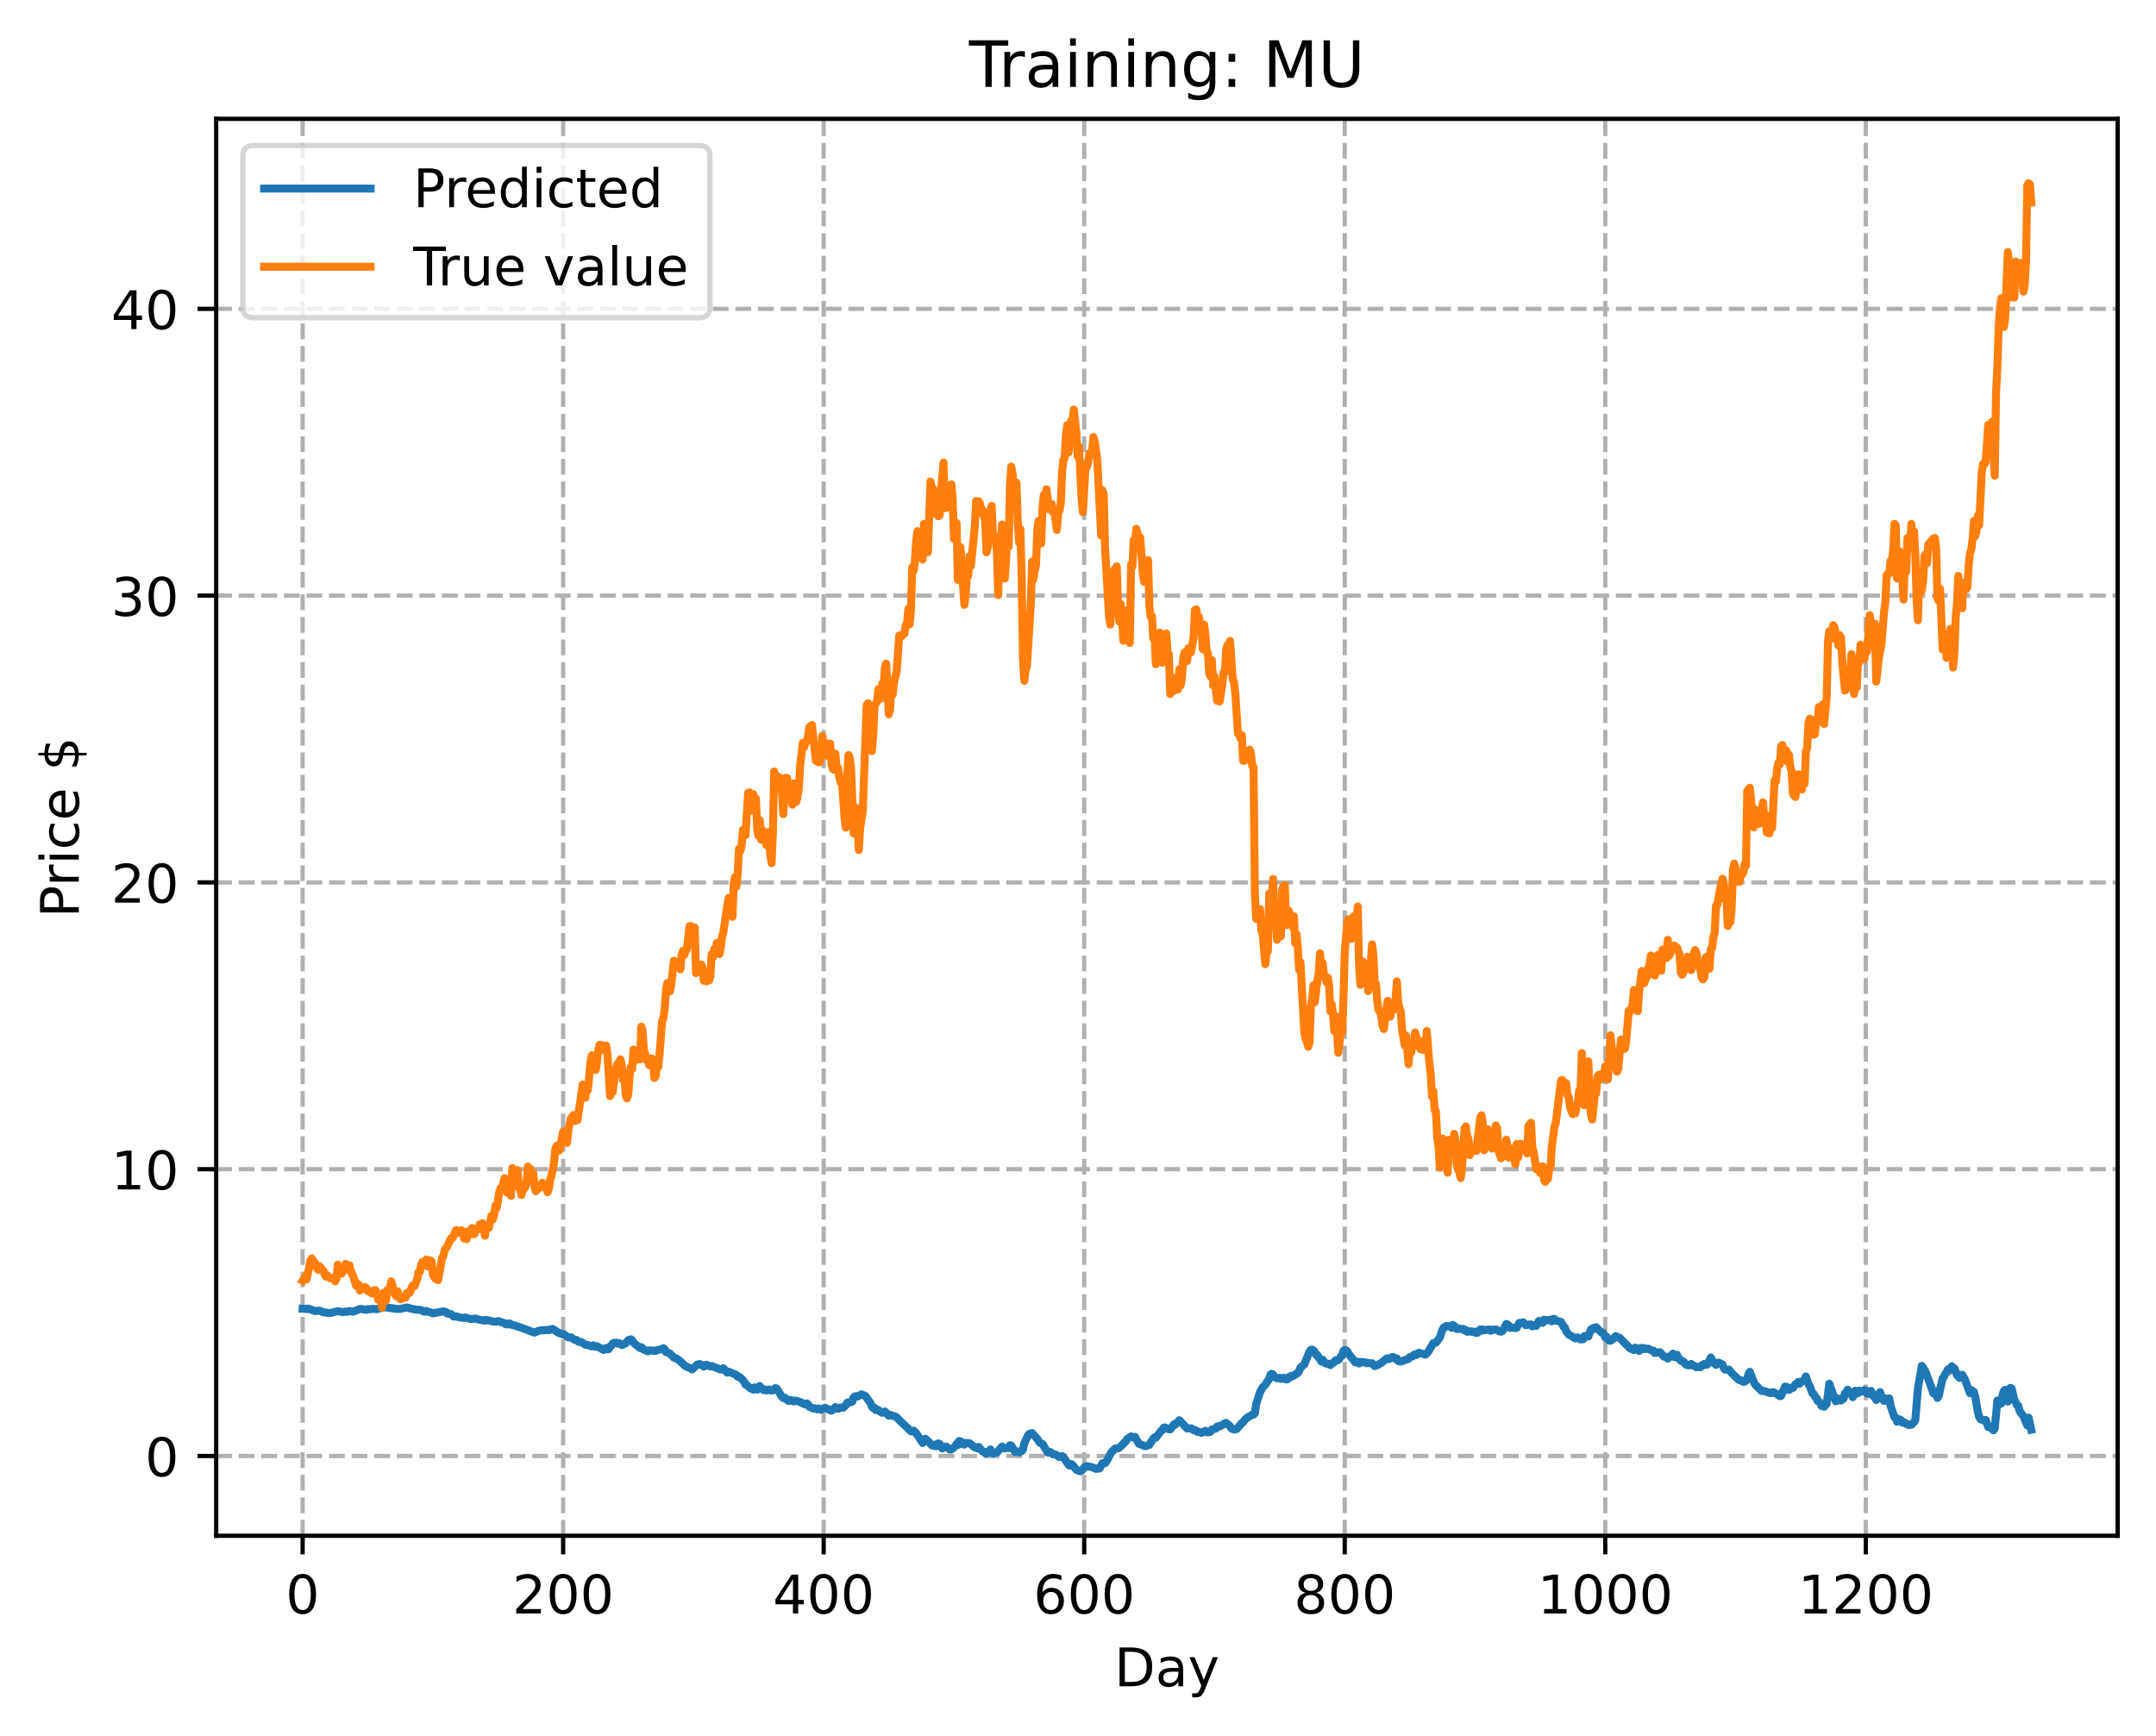 <?xml version="1.0" encoding="utf-8" standalone="no"?>
<!DOCTYPE svg PUBLIC "-//W3C//DTD SVG 1.1//EN"
  "http://www.w3.org/Graphics/SVG/1.1/DTD/svg11.dtd">
<!-- Created with matplotlib (https://matplotlib.org/) -->
<svg height="325.986pt" version="1.1" viewBox="0 0 404.923 325.986" width="404.923pt" xmlns="http://www.w3.org/2000/svg" xmlns:xlink="http://www.w3.org/1999/xlink">
 <defs>
  <style type="text/css">
*{stroke-linecap:butt;stroke-linejoin:round;}
  </style>
 </defs>
 <g id="figure_1">
  <g id="patch_1">
   <path d="M 0 325.986 
L 404.923 325.986 
L 404.923 0 
L 0 0 
z
" style="fill:#ffffff;"/>
  </g>
  <g id="axes_1">
   <g id="patch_2">
    <path d="M 40.603 288.43 
L 397.723 288.43 
L 397.723 22.318 
L 40.603 22.318 
z
" style="fill:#ffffff;"/>
   </g>
   <g id="matplotlib.axis_1">
    <g id="xtick_1">
     <g id="line2d_1">
      <path clip-path="url(#pdc318c93d1)" d="M 56.836 288.43 
L 56.836 22.318 
" style="fill:none;stroke:#b0b0b0;stroke-dasharray:2.96,1.28;stroke-dashoffset:0;stroke-width:0.8;"/>
     </g>
     <g id="line2d_2">
      <defs>
       <path d="M 0 0 
L 0 3.5 
" id="m73b30dbe14" style="stroke:#000000;stroke-width:0.8;"/>
      </defs>
      <g>
       <use style="stroke:#000000;stroke-width:0.8;" x="56.836" xlink:href="#m73b30dbe14" y="288.43"/>
      </g>
     </g>
     <g id="text_1">
      <!-- 0 -->
      <defs>
       <path d="M 31.781 66.406 
Q 24.172 66.406 20.328 58.906 
Q 16.5 51.422 16.5 36.375 
Q 16.5 21.391 20.328 13.891 
Q 24.172 6.391 31.781 6.391 
Q 39.453 6.391 43.281 13.891 
Q 47.125 21.391 47.125 36.375 
Q 47.125 51.422 43.281 58.906 
Q 39.453 66.406 31.781 66.406 
z
M 31.781 74.219 
Q 44.047 74.219 50.516 64.516 
Q 56.984 54.828 56.984 36.375 
Q 56.984 17.969 50.516 8.266 
Q 44.047 -1.422 31.781 -1.422 
Q 19.531 -1.422 13.062 8.266 
Q 6.594 17.969 6.594 36.375 
Q 6.594 54.828 13.062 64.516 
Q 19.531 74.219 31.781 74.219 
z
" id="DejaVuSans-48"/>
      </defs>
      <g transform="translate(53.655 303.029)scale(0.1 -0.1)">
       <use xlink:href="#DejaVuSans-48"/>
      </g>
     </g>
    </g>
    <g id="xtick_2">
     <g id="line2d_3">
      <path clip-path="url(#pdc318c93d1)" d="M 105.766 288.43 
L 105.766 22.318 
" style="fill:none;stroke:#b0b0b0;stroke-dasharray:2.96,1.28;stroke-dashoffset:0;stroke-width:0.8;"/>
     </g>
     <g id="line2d_4">
      <g>
       <use style="stroke:#000000;stroke-width:0.8;" x="105.766" xlink:href="#m73b30dbe14" y="288.43"/>
      </g>
     </g>
     <g id="text_2">
      <!-- 200 -->
      <defs>
       <path d="M 19.188 8.297 
L 53.609 8.297 
L 53.609 0 
L 7.328 0 
L 7.328 8.297 
Q 12.938 14.109 22.625 23.891 
Q 32.328 33.688 34.812 36.531 
Q 39.547 41.844 41.422 45.531 
Q 43.312 49.219 43.312 52.781 
Q 43.312 58.594 39.234 62.25 
Q 35.156 65.922 28.609 65.922 
Q 23.969 65.922 18.812 64.312 
Q 13.672 62.703 7.812 59.422 
L 7.812 69.391 
Q 13.766 71.781 18.938 73 
Q 24.125 74.219 28.422 74.219 
Q 39.75 74.219 46.484 68.547 
Q 53.219 62.891 53.219 53.422 
Q 53.219 48.922 51.531 44.891 
Q 49.859 40.875 45.406 35.406 
Q 44.188 33.984 37.641 27.219 
Q 31.109 20.453 19.188 8.297 
z
" id="DejaVuSans-50"/>
      </defs>
      <g transform="translate(96.223 303.029)scale(0.1 -0.1)">
       <use xlink:href="#DejaVuSans-50"/>
       <use x="63.623" xlink:href="#DejaVuSans-48"/>
       <use x="127.246" xlink:href="#DejaVuSans-48"/>
      </g>
     </g>
    </g>
    <g id="xtick_3">
     <g id="line2d_5">
      <path clip-path="url(#pdc318c93d1)" d="M 154.697 288.43 
L 154.697 22.318 
" style="fill:none;stroke:#b0b0b0;stroke-dasharray:2.96,1.28;stroke-dashoffset:0;stroke-width:0.8;"/>
     </g>
     <g id="line2d_6">
      <g>
       <use style="stroke:#000000;stroke-width:0.8;" x="154.697" xlink:href="#m73b30dbe14" y="288.43"/>
      </g>
     </g>
     <g id="text_3">
      <!-- 400 -->
      <defs>
       <path d="M 37.797 64.312 
L 12.891 25.391 
L 37.797 25.391 
z
M 35.203 72.906 
L 47.609 72.906 
L 47.609 25.391 
L 58.016 25.391 
L 58.016 17.188 
L 47.609 17.188 
L 47.609 0 
L 37.797 0 
L 37.797 17.188 
L 4.891 17.188 
L 4.891 26.703 
z
" id="DejaVuSans-52"/>
      </defs>
      <g transform="translate(145.153 303.029)scale(0.1 -0.1)">
       <use xlink:href="#DejaVuSans-52"/>
       <use x="63.623" xlink:href="#DejaVuSans-48"/>
       <use x="127.246" xlink:href="#DejaVuSans-48"/>
      </g>
     </g>
    </g>
    <g id="xtick_4">
     <g id="line2d_7">
      <path clip-path="url(#pdc318c93d1)" d="M 203.628 288.43 
L 203.628 22.318 
" style="fill:none;stroke:#b0b0b0;stroke-dasharray:2.96,1.28;stroke-dashoffset:0;stroke-width:0.8;"/>
     </g>
     <g id="line2d_8">
      <g>
       <use style="stroke:#000000;stroke-width:0.8;" x="203.628" xlink:href="#m73b30dbe14" y="288.43"/>
      </g>
     </g>
     <g id="text_4">
      <!-- 600 -->
      <defs>
       <path d="M 33.016 40.375 
Q 26.375 40.375 22.484 35.828 
Q 18.609 31.297 18.609 23.391 
Q 18.609 15.531 22.484 10.953 
Q 26.375 6.391 33.016 6.391 
Q 39.656 6.391 43.531 10.953 
Q 47.406 15.531 47.406 23.391 
Q 47.406 31.297 43.531 35.828 
Q 39.656 40.375 33.016 40.375 
z
M 52.594 71.297 
L 52.594 62.312 
Q 48.875 64.062 45.094 64.984 
Q 41.312 65.922 37.594 65.922 
Q 27.828 65.922 22.672 59.328 
Q 17.531 52.734 16.797 39.406 
Q 19.672 43.656 24.016 45.922 
Q 28.375 48.188 33.594 48.188 
Q 44.578 48.188 50.953 41.516 
Q 57.328 34.859 57.328 23.391 
Q 57.328 12.156 50.688 5.359 
Q 44.047 -1.422 33.016 -1.422 
Q 20.359 -1.422 13.672 8.266 
Q 6.984 17.969 6.984 36.375 
Q 6.984 53.656 15.188 63.938 
Q 23.391 74.219 37.203 74.219 
Q 40.922 74.219 44.703 73.484 
Q 48.484 72.75 52.594 71.297 
z
" id="DejaVuSans-54"/>
      </defs>
      <g transform="translate(194.084 303.029)scale(0.1 -0.1)">
       <use xlink:href="#DejaVuSans-54"/>
       <use x="63.623" xlink:href="#DejaVuSans-48"/>
       <use x="127.246" xlink:href="#DejaVuSans-48"/>
      </g>
     </g>
    </g>
    <g id="xtick_5">
     <g id="line2d_9">
      <path clip-path="url(#pdc318c93d1)" d="M 252.558 288.43 
L 252.558 22.318 
" style="fill:none;stroke:#b0b0b0;stroke-dasharray:2.96,1.28;stroke-dashoffset:0;stroke-width:0.8;"/>
     </g>
     <g id="line2d_10">
      <g>
       <use style="stroke:#000000;stroke-width:0.8;" x="252.558" xlink:href="#m73b30dbe14" y="288.43"/>
      </g>
     </g>
     <g id="text_5">
      <!-- 800 -->
      <defs>
       <path d="M 31.781 34.625 
Q 24.75 34.625 20.719 30.859 
Q 16.703 27.094 16.703 20.516 
Q 16.703 13.922 20.719 10.156 
Q 24.75 6.391 31.781 6.391 
Q 38.812 6.391 42.859 10.172 
Q 46.922 13.969 46.922 20.516 
Q 46.922 27.094 42.891 30.859 
Q 38.875 34.625 31.781 34.625 
z
M 21.922 38.812 
Q 15.578 40.375 12.031 44.719 
Q 8.5 49.078 8.5 55.328 
Q 8.5 64.062 14.719 69.141 
Q 20.953 74.219 31.781 74.219 
Q 42.672 74.219 48.875 69.141 
Q 55.078 64.062 55.078 55.328 
Q 55.078 49.078 51.531 44.719 
Q 48 40.375 41.703 38.812 
Q 48.828 37.156 52.797 32.312 
Q 56.781 27.484 56.781 20.516 
Q 56.781 9.906 50.312 4.234 
Q 43.844 -1.422 31.781 -1.422 
Q 19.734 -1.422 13.25 4.234 
Q 6.781 9.906 6.781 20.516 
Q 6.781 27.484 10.781 32.312 
Q 14.797 37.156 21.922 38.812 
z
M 18.312 54.391 
Q 18.312 48.734 21.844 45.562 
Q 25.391 42.391 31.781 42.391 
Q 38.141 42.391 41.719 45.562 
Q 45.312 48.734 45.312 54.391 
Q 45.312 60.062 41.719 63.234 
Q 38.141 66.406 31.781 66.406 
Q 25.391 66.406 21.844 63.234 
Q 18.312 60.062 18.312 54.391 
z
" id="DejaVuSans-56"/>
      </defs>
      <g transform="translate(243.015 303.029)scale(0.1 -0.1)">
       <use xlink:href="#DejaVuSans-56"/>
       <use x="63.623" xlink:href="#DejaVuSans-48"/>
       <use x="127.246" xlink:href="#DejaVuSans-48"/>
      </g>
     </g>
    </g>
    <g id="xtick_6">
     <g id="line2d_11">
      <path clip-path="url(#pdc318c93d1)" d="M 301.489 288.43 
L 301.489 22.318 
" style="fill:none;stroke:#b0b0b0;stroke-dasharray:2.96,1.28;stroke-dashoffset:0;stroke-width:0.8;"/>
     </g>
     <g id="line2d_12">
      <g>
       <use style="stroke:#000000;stroke-width:0.8;" x="301.489" xlink:href="#m73b30dbe14" y="288.43"/>
      </g>
     </g>
     <g id="text_6">
      <!-- 1000 -->
      <defs>
       <path d="M 12.406 8.297 
L 28.516 8.297 
L 28.516 63.922 
L 10.984 60.406 
L 10.984 69.391 
L 28.422 72.906 
L 38.281 72.906 
L 38.281 8.297 
L 54.391 8.297 
L 54.391 0 
L 12.406 0 
z
" id="DejaVuSans-49"/>
      </defs>
      <g transform="translate(288.764 303.029)scale(0.1 -0.1)">
       <use xlink:href="#DejaVuSans-49"/>
       <use x="63.623" xlink:href="#DejaVuSans-48"/>
       <use x="127.246" xlink:href="#DejaVuSans-48"/>
       <use x="190.869" xlink:href="#DejaVuSans-48"/>
      </g>
     </g>
    </g>
    <g id="xtick_7">
     <g id="line2d_13">
      <path clip-path="url(#pdc318c93d1)" d="M 350.419 288.43 
L 350.419 22.318 
" style="fill:none;stroke:#b0b0b0;stroke-dasharray:2.96,1.28;stroke-dashoffset:0;stroke-width:0.8;"/>
     </g>
     <g id="line2d_14">
      <g>
       <use style="stroke:#000000;stroke-width:0.8;" x="350.419" xlink:href="#m73b30dbe14" y="288.43"/>
      </g>
     </g>
     <g id="text_7">
      <!-- 1200 -->
      <g transform="translate(337.694 303.029)scale(0.1 -0.1)">
       <use xlink:href="#DejaVuSans-49"/>
       <use x="63.623" xlink:href="#DejaVuSans-50"/>
       <use x="127.246" xlink:href="#DejaVuSans-48"/>
       <use x="190.869" xlink:href="#DejaVuSans-48"/>
      </g>
     </g>
    </g>
    <g id="text_8">
     <!-- Day -->
     <defs>
      <path d="M 19.672 64.797 
L 19.672 8.109 
L 31.594 8.109 
Q 46.688 8.109 53.688 14.938 
Q 60.688 21.781 60.688 36.531 
Q 60.688 51.172 53.688 57.984 
Q 46.688 64.797 31.594 64.797 
z
M 9.812 72.906 
L 30.078 72.906 
Q 51.266 72.906 61.172 64.094 
Q 71.094 55.281 71.094 36.531 
Q 71.094 17.672 61.125 8.828 
Q 51.172 0 30.078 0 
L 9.812 0 
z
" id="DejaVuSans-68"/>
      <path d="M 34.281 27.484 
Q 23.391 27.484 19.188 25 
Q 14.984 22.516 14.984 16.5 
Q 14.984 11.719 18.141 8.906 
Q 21.297 6.109 26.703 6.109 
Q 34.188 6.109 38.703 11.406 
Q 43.219 16.703 43.219 25.484 
L 43.219 27.484 
z
M 52.203 31.203 
L 52.203 0 
L 43.219 0 
L 43.219 8.297 
Q 40.141 3.328 35.547 0.953 
Q 30.953 -1.422 24.312 -1.422 
Q 15.922 -1.422 10.953 3.297 
Q 6 8.016 6 15.922 
Q 6 25.141 12.172 29.828 
Q 18.359 34.516 30.609 34.516 
L 43.219 34.516 
L 43.219 35.406 
Q 43.219 41.609 39.141 45 
Q 35.062 48.391 27.688 48.391 
Q 23 48.391 18.547 47.266 
Q 14.109 46.141 10.016 43.891 
L 10.016 52.203 
Q 14.938 54.109 19.578 55.047 
Q 24.219 56 28.609 56 
Q 40.484 56 46.344 49.844 
Q 52.203 43.703 52.203 31.203 
z
" id="DejaVuSans-97"/>
      <path d="M 32.172 -5.078 
Q 28.375 -14.844 24.75 -17.812 
Q 21.141 -20.797 15.094 -20.797 
L 7.906 -20.797 
L 7.906 -13.281 
L 13.188 -13.281 
Q 16.891 -13.281 18.938 -11.516 
Q 21 -9.766 23.484 -3.219 
L 25.094 0.875 
L 2.984 54.688 
L 12.5 54.688 
L 29.594 11.922 
L 46.688 54.688 
L 56.203 54.688 
z
" id="DejaVuSans-121"/>
     </defs>
     <g transform="translate(209.29 316.707)scale(0.1 -0.1)">
      <use xlink:href="#DejaVuSans-68"/>
      <use x="77.002" xlink:href="#DejaVuSans-97"/>
      <use x="138.281" xlink:href="#DejaVuSans-121"/>
     </g>
    </g>
   </g>
   <g id="matplotlib.axis_2">
    <g id="ytick_1">
     <g id="line2d_15">
      <path clip-path="url(#pdc318c93d1)" d="M 40.603 273.454 
L 397.723 273.454 
" style="fill:none;stroke:#b0b0b0;stroke-dasharray:2.96,1.28;stroke-dashoffset:0;stroke-width:0.8;"/>
     </g>
     <g id="line2d_16">
      <defs>
       <path d="M 0 0 
L -3.5 0 
" id="mf476da08ab" style="stroke:#000000;stroke-width:0.8;"/>
      </defs>
      <g>
       <use style="stroke:#000000;stroke-width:0.8;" x="40.603" xlink:href="#mf476da08ab" y="273.454"/>
      </g>
     </g>
     <g id="text_9">
      <!-- 0 -->
      <g transform="translate(27.241 277.254)scale(0.1 -0.1)">
       <use xlink:href="#DejaVuSans-48"/>
      </g>
     </g>
    </g>
    <g id="ytick_2">
     <g id="line2d_17">
      <path clip-path="url(#pdc318c93d1)" d="M 40.603 219.592 
L 397.723 219.592 
" style="fill:none;stroke:#b0b0b0;stroke-dasharray:2.96,1.28;stroke-dashoffset:0;stroke-width:0.8;"/>
     </g>
     <g id="line2d_18">
      <g>
       <use style="stroke:#000000;stroke-width:0.8;" x="40.603" xlink:href="#mf476da08ab" y="219.592"/>
      </g>
     </g>
     <g id="text_10">
      <!-- 10 -->
      <g transform="translate(20.878 223.392)scale(0.1 -0.1)">
       <use xlink:href="#DejaVuSans-49"/>
       <use x="63.623" xlink:href="#DejaVuSans-48"/>
      </g>
     </g>
    </g>
    <g id="ytick_3">
     <g id="line2d_19">
      <path clip-path="url(#pdc318c93d1)" d="M 40.603 165.73 
L 397.723 165.73 
" style="fill:none;stroke:#b0b0b0;stroke-dasharray:2.96,1.28;stroke-dashoffset:0;stroke-width:0.8;"/>
     </g>
     <g id="line2d_20">
      <g>
       <use style="stroke:#000000;stroke-width:0.8;" x="40.603" xlink:href="#mf476da08ab" y="165.73"/>
      </g>
     </g>
     <g id="text_11">
      <!-- 20 -->
      <g transform="translate(20.878 169.529)scale(0.1 -0.1)">
       <use xlink:href="#DejaVuSans-50"/>
       <use x="63.623" xlink:href="#DejaVuSans-48"/>
      </g>
     </g>
    </g>
    <g id="ytick_4">
     <g id="line2d_21">
      <path clip-path="url(#pdc318c93d1)" d="M 40.603 111.868 
L 397.723 111.868 
" style="fill:none;stroke:#b0b0b0;stroke-dasharray:2.96,1.28;stroke-dashoffset:0;stroke-width:0.8;"/>
     </g>
     <g id="line2d_22">
      <g>
       <use style="stroke:#000000;stroke-width:0.8;" x="40.603" xlink:href="#mf476da08ab" y="111.868"/>
      </g>
     </g>
     <g id="text_12">
      <!-- 30 -->
      <defs>
       <path d="M 40.578 39.312 
Q 47.656 37.797 51.625 33 
Q 55.609 28.219 55.609 21.188 
Q 55.609 10.406 48.188 4.484 
Q 40.766 -1.422 27.094 -1.422 
Q 22.516 -1.422 17.656 -0.516 
Q 12.797 0.391 7.625 2.203 
L 7.625 11.719 
Q 11.719 9.328 16.594 8.109 
Q 21.484 6.891 26.812 6.891 
Q 36.078 6.891 40.938 10.547 
Q 45.797 14.203 45.797 21.188 
Q 45.797 27.641 41.281 31.266 
Q 36.766 34.906 28.719 34.906 
L 20.219 34.906 
L 20.219 43.016 
L 29.109 43.016 
Q 36.375 43.016 40.234 45.922 
Q 44.094 48.828 44.094 54.297 
Q 44.094 59.906 40.109 62.906 
Q 36.141 65.922 28.719 65.922 
Q 24.656 65.922 20.016 65.031 
Q 15.375 64.156 9.812 62.312 
L 9.812 71.094 
Q 15.438 72.656 20.344 73.438 
Q 25.25 74.219 29.594 74.219 
Q 40.828 74.219 47.359 69.109 
Q 53.906 64.016 53.906 55.328 
Q 53.906 49.266 50.438 45.094 
Q 46.969 40.922 40.578 39.312 
z
" id="DejaVuSans-51"/>
      </defs>
      <g transform="translate(20.878 115.667)scale(0.1 -0.1)">
       <use xlink:href="#DejaVuSans-51"/>
       <use x="63.623" xlink:href="#DejaVuSans-48"/>
      </g>
     </g>
    </g>
    <g id="ytick_5">
     <g id="line2d_23">
      <path clip-path="url(#pdc318c93d1)" d="M 40.603 58.006 
L 397.723 58.006 
" style="fill:none;stroke:#b0b0b0;stroke-dasharray:2.96,1.28;stroke-dashoffset:0;stroke-width:0.8;"/>
     </g>
     <g id="line2d_24">
      <g>
       <use style="stroke:#000000;stroke-width:0.8;" x="40.603" xlink:href="#mf476da08ab" y="58.006"/>
      </g>
     </g>
     <g id="text_13">
      <!-- 40 -->
      <g transform="translate(20.878 61.805)scale(0.1 -0.1)">
       <use xlink:href="#DejaVuSans-52"/>
       <use x="63.623" xlink:href="#DejaVuSans-48"/>
      </g>
     </g>
    </g>
    <g id="text_14">
     <!-- Price $ -->
     <defs>
      <path d="M 19.672 64.797 
L 19.672 37.406 
L 32.078 37.406 
Q 38.969 37.406 42.719 40.969 
Q 46.484 44.531 46.484 51.125 
Q 46.484 57.672 42.719 61.234 
Q 38.969 64.797 32.078 64.797 
z
M 9.812 72.906 
L 32.078 72.906 
Q 44.344 72.906 50.609 67.359 
Q 56.891 61.812 56.891 51.125 
Q 56.891 40.328 50.609 34.812 
Q 44.344 29.297 32.078 29.297 
L 19.672 29.297 
L 19.672 0 
L 9.812 0 
z
" id="DejaVuSans-80"/>
      <path d="M 41.109 46.297 
Q 39.594 47.172 37.812 47.578 
Q 36.031 48 33.891 48 
Q 26.266 48 22.188 43.047 
Q 18.109 38.094 18.109 28.812 
L 18.109 0 
L 9.078 0 
L 9.078 54.688 
L 18.109 54.688 
L 18.109 46.188 
Q 20.953 51.172 25.484 53.578 
Q 30.031 56 36.531 56 
Q 37.453 56 38.578 55.875 
Q 39.703 55.766 41.062 55.516 
z
" id="DejaVuSans-114"/>
      <path d="M 9.422 54.688 
L 18.406 54.688 
L 18.406 0 
L 9.422 0 
z
M 9.422 75.984 
L 18.406 75.984 
L 18.406 64.594 
L 9.422 64.594 
z
" id="DejaVuSans-105"/>
      <path d="M 48.781 52.594 
L 48.781 44.188 
Q 44.969 46.297 41.141 47.344 
Q 37.312 48.391 33.406 48.391 
Q 24.656 48.391 19.812 42.844 
Q 14.984 37.312 14.984 27.297 
Q 14.984 17.281 19.812 11.734 
Q 24.656 6.203 33.406 6.203 
Q 37.312 6.203 41.141 7.25 
Q 44.969 8.297 48.781 10.406 
L 48.781 2.094 
Q 45.016 0.344 40.984 -0.531 
Q 36.969 -1.422 32.422 -1.422 
Q 20.062 -1.422 12.781 6.344 
Q 5.516 14.109 5.516 27.297 
Q 5.516 40.672 12.859 48.328 
Q 20.219 56 33.016 56 
Q 37.156 56 41.109 55.141 
Q 45.062 54.297 48.781 52.594 
z
" id="DejaVuSans-99"/>
      <path d="M 56.203 29.594 
L 56.203 25.203 
L 14.891 25.203 
Q 15.484 15.922 20.484 11.062 
Q 25.484 6.203 34.422 6.203 
Q 39.594 6.203 44.453 7.469 
Q 49.312 8.734 54.109 11.281 
L 54.109 2.781 
Q 49.266 0.734 44.188 -0.344 
Q 39.109 -1.422 33.891 -1.422 
Q 20.797 -1.422 13.156 6.188 
Q 5.516 13.812 5.516 26.812 
Q 5.516 40.234 12.766 48.109 
Q 20.016 56 32.328 56 
Q 43.359 56 49.781 48.891 
Q 56.203 41.797 56.203 29.594 
z
M 47.219 32.234 
Q 47.125 39.594 43.094 43.984 
Q 39.062 48.391 32.422 48.391 
Q 24.906 48.391 20.391 44.141 
Q 15.875 39.891 15.188 32.172 
z
" id="DejaVuSans-101"/>
      <path id="DejaVuSans-32"/>
      <path d="M 33.797 -14.703 
L 28.906 -14.703 
L 28.859 0 
Q 23.734 0.094 18.609 1.188 
Q 13.484 2.297 8.297 4.5 
L 8.297 13.281 
Q 13.281 10.156 18.375 8.562 
Q 23.484 6.984 28.906 6.938 
L 28.906 29.203 
Q 18.109 30.953 13.203 35.156 
Q 8.297 39.359 8.297 46.688 
Q 8.297 54.641 13.625 59.219 
Q 18.953 63.812 28.906 64.5 
L 28.906 75.984 
L 33.797 75.984 
L 33.797 64.656 
Q 38.328 64.453 42.578 63.688 
Q 46.828 62.938 50.875 61.625 
L 50.875 53.078 
Q 46.828 55.125 42.547 56.25 
Q 38.281 57.375 33.797 57.562 
L 33.797 36.719 
Q 44.875 35.016 50.094 30.609 
Q 55.328 26.219 55.328 18.609 
Q 55.328 10.359 49.781 5.594 
Q 44.234 0.828 33.797 0.094 
z
M 28.906 37.594 
L 28.906 57.625 
Q 23.25 56.984 20.266 54.391 
Q 17.281 51.812 17.281 47.516 
Q 17.281 43.312 20.031 40.969 
Q 22.797 38.625 28.906 37.594 
z
M 33.797 28.219 
L 33.797 7.078 
Q 39.984 7.906 43.141 10.594 
Q 46.297 13.281 46.297 17.672 
Q 46.297 21.969 43.281 24.5 
Q 40.281 27.047 33.797 28.219 
z
" id="DejaVuSans-36"/>
     </defs>
     <g transform="translate(14.798 172.342)rotate(-90)scale(0.1 -0.1)">
      <use xlink:href="#DejaVuSans-80"/>
      <use x="58.553" xlink:href="#DejaVuSans-114"/>
      <use x="99.666" xlink:href="#DejaVuSans-105"/>
      <use x="127.449" xlink:href="#DejaVuSans-99"/>
      <use x="182.43" xlink:href="#DejaVuSans-101"/>
      <use x="243.953" xlink:href="#DejaVuSans-32"/>
      <use x="275.74" xlink:href="#DejaVuSans-36"/>
     </g>
    </g>
   </g>
   <g id="line2d_25">
    <path clip-path="url(#pdc318c93d1)" d="M 56.836 245.801 
L 57.57 245.843 
L 57.814 245.776 
L 59.282 246.251 
L 59.772 246.166 
L 60.016 246.164 
L 60.75 246.457 
L 61.974 246.63 
L 62.952 246.361 
L 63.441 246.248 
L 64.42 246.446 
L 64.909 246.312 
L 65.154 246.386 
L 65.643 246.223 
L 66.377 246.347 
L 67.601 245.829 
L 68.824 246.001 
L 69.069 245.867 
L 69.313 245.922 
L 70.047 245.809 
L 70.781 245.896 
L 71.026 245.766 
L 71.515 245.703 
L 72.249 245.521 
L 74.696 245.847 
L 75.185 245.82 
L 76.408 245.56 
L 77.387 245.825 
L 78.365 246.002 
L 78.855 245.989 
L 79.344 246.163 
L 79.589 246.333 
L 79.833 246.353 
L 80.078 246.215 
L 80.323 246.364 
L 80.812 246.442 
L 81.301 246.674 
L 83.258 246.285 
L 83.503 246.401 
L 83.748 246.393 
L 83.992 246.701 
L 84.726 246.817 
L 85.216 247.274 
L 85.705 247.244 
L 86.439 247.439 
L 87.173 247.525 
L 87.417 247.441 
L 88.396 247.746 
L 89.375 247.644 
L 89.864 247.825 
L 91.087 248.047 
L 91.332 247.877 
L 92.555 248.196 
L 93.289 248.236 
L 93.534 248.112 
L 94.757 248.5 
L 95.002 248.72 
L 95.246 248.581 
L 95.491 248.739 
L 95.736 248.568 
L 95.98 248.756 
L 96.959 249.04 
L 98.182 249.46 
L 100.384 250.283 
L 101.118 249.961 
L 101.852 249.798 
L 102.097 249.873 
L 102.586 249.77 
L 103.075 249.82 
L 103.32 249.684 
L 103.565 249.7 
L 103.809 249.596 
L 105.032 250.393 
L 105.277 250.412 
L 105.522 250.581 
L 105.766 250.536 
L 106.745 251.193 
L 107.234 251.175 
L 107.724 251.503 
L 107.968 251.644 
L 108.213 251.647 
L 108.702 252.016 
L 109.192 252.047 
L 109.926 252.555 
L 110.415 252.612 
L 111.149 252.873 
L 111.393 252.664 
L 111.883 252.954 
L 112.127 252.833 
L 113.351 253.542 
L 113.595 253.232 
L 113.84 253.182 
L 114.085 253.431 
L 114.329 253.386 
L 114.574 252.877 
L 114.819 252.751 
L 115.063 252.337 
L 115.308 252.2 
L 115.553 252.24 
L 115.797 252.157 
L 116.042 252.338 
L 116.287 252.263 
L 116.531 252.379 
L 116.776 252.62 
L 117.51 252.277 
L 117.999 251.708 
L 118.488 251.541 
L 118.733 251.712 
L 118.978 252.173 
L 119.956 252.98 
L 120.201 253.194 
L 120.446 253.011 
L 120.935 253.496 
L 121.18 253.557 
L 121.669 253.8 
L 121.914 253.616 
L 123.137 253.716 
L 123.381 253.562 
L 124.36 253.379 
L 124.605 253.203 
L 124.849 253.395 
L 125.094 253.936 
L 125.583 254.079 
L 125.828 254.246 
L 126.317 254.707 
L 126.562 254.989 
L 127.051 255.145 
L 127.541 255.484 
L 128.764 256.609 
L 129.253 256.796 
L 129.742 257.037 
L 129.987 257.195 
L 130.966 256.288 
L 131.455 256.194 
L 131.7 256.362 
L 131.944 256.393 
L 132.189 256.666 
L 132.678 256.321 
L 133.412 256.639 
L 133.657 256.559 
L 135.369 257.221 
L 135.614 257.223 
L 135.859 256.972 
L 136.593 257.799 
L 136.837 257.612 
L 138.305 258.235 
L 138.55 258.569 
L 138.795 258.577 
L 139.284 258.958 
L 139.773 259.505 
L 140.018 260.052 
L 140.263 260.155 
L 140.996 260.78 
L 141.241 260.731 
L 141.486 261.005 
L 141.73 260.577 
L 142.22 260.986 
L 142.464 260.474 
L 142.709 260.332 
L 142.954 260.801 
L 143.198 260.827 
L 143.443 261.084 
L 143.688 261 
L 143.932 261.135 
L 144.422 260.961 
L 144.666 261.135 
L 145.156 261.12 
L 145.645 260.693 
L 145.89 260.788 
L 146.868 262.353 
L 147.113 262.555 
L 147.357 262.492 
L 147.602 262.751 
L 147.847 262.82 
L 148.091 263.123 
L 148.336 263.087 
L 148.581 262.935 
L 149.07 263.203 
L 149.315 263.06 
L 149.804 263.147 
L 150.293 263.348 
L 150.538 263.42 
L 150.783 263.608 
L 151.272 263.786 
L 151.517 263.566 
L 151.761 263.747 
L 152.006 264.211 
L 152.74 264.544 
L 152.984 264.476 
L 153.474 264.687 
L 153.718 264.524 
L 154.208 264.778 
L 154.697 264.494 
L 154.942 264.405 
L 156.165 264.954 
L 156.654 264.51 
L 156.899 264.261 
L 157.144 264.564 
L 157.388 264.59 
L 157.878 264.341 
L 158.367 264.39 
L 158.856 263.904 
L 159.101 263.483 
L 159.345 263.361 
L 159.59 263.408 
L 160.079 263.238 
L 160.324 262.453 
L 160.569 262.259 
L 160.813 262.216 
L 161.058 262.298 
L 161.792 261.875 
L 162.526 262.188 
L 163.505 263.541 
L 163.749 264.18 
L 163.994 264.425 
L 164.239 264.402 
L 164.483 264.821 
L 164.728 264.738 
L 164.972 264.838 
L 165.462 265.219 
L 165.706 265.338 
L 166.196 265.098 
L 166.685 265.618 
L 166.93 265.892 
L 167.174 265.706 
L 167.419 265.849 
L 167.908 265.948 
L 168.398 266.192 
L 169.132 266.933 
L 171.089 268.81 
L 171.333 268.832 
L 171.578 268.691 
L 172.067 269.165 
L 173.291 271.01 
L 173.78 270.212 
L 174.514 270.879 
L 175.003 271.455 
L 175.248 271.333 
L 175.493 271.574 
L 175.737 271.618 
L 175.982 271.188 
L 176.227 271.098 
L 176.471 271.193 
L 176.96 272.05 
L 177.205 271.75 
L 177.45 271.86 
L 177.694 271.678 
L 178.428 272.248 
L 178.673 272.22 
L 179.407 271.627 
L 179.652 271.193 
L 179.896 271.389 
L 180.141 270.646 
L 180.386 270.692 
L 180.63 270.86 
L 180.875 271.261 
L 181.12 271.303 
L 181.364 271.002 
L 182.098 271.055 
L 183.077 271.85 
L 183.566 272.028 
L 183.811 271.745 
L 184.545 272.602 
L 184.789 272.662 
L 185.034 272.915 
L 185.279 273.007 
L 186.013 272.227 
L 186.502 273.005 
L 187.236 272.803 
L 187.97 271.95 
L 188.215 271.692 
L 188.704 272.019 
L 189.193 271.935 
L 189.438 271.98 
L 189.682 271.447 
L 189.927 271.487 
L 190.661 272.725 
L 191.15 272.593 
L 191.395 272.779 
L 191.884 272.539 
L 192.129 272.2 
L 192.374 271.057 
L 193.108 269.525 
L 193.352 269.279 
L 193.842 269.146 
L 194.82 270.257 
L 195.309 270.982 
L 195.799 271.188 
L 196.777 272.814 
L 197.022 272.823 
L 197.267 272.705 
L 197.756 273.117 
L 198.245 273.172 
L 198.979 273.641 
L 199.469 273.474 
L 199.713 273.653 
L 200.692 275.122 
L 200.936 275.283 
L 201.181 274.968 
L 201.426 275.115 
L 202.16 276.055 
L 202.894 276.334 
L 203.138 276.205 
L 203.872 275.401 
L 204.362 275.382 
L 204.851 275.509 
L 205.34 275.645 
L 205.83 275.87 
L 206.074 275.78 
L 206.319 275.834 
L 206.563 275.722 
L 207.053 274.809 
L 207.542 274.807 
L 207.787 274.512 
L 208.765 272.703 
L 209.255 272.244 
L 209.499 272.026 
L 209.989 272.032 
L 210.478 271.656 
L 211.457 270.663 
L 211.701 270.252 
L 212.435 269.782 
L 212.68 269.918 
L 213.169 269.868 
L 213.903 271.163 
L 214.882 271.542 
L 215.126 271.621 
L 215.86 271.361 
L 216.594 270.207 
L 216.839 269.957 
L 217.084 270.022 
L 218.062 268.743 
L 218.307 268.61 
L 218.551 268.132 
L 218.796 268.088 
L 219.53 268.432 
L 219.775 268.462 
L 220.264 267.809 
L 220.509 267.501 
L 220.753 267.543 
L 220.998 267.2 
L 221.243 267.125 
L 221.487 266.736 
L 222.955 268.292 
L 223.689 268.238 
L 224.179 268.602 
L 224.423 268.558 
L 224.912 268.923 
L 225.157 268.887 
L 225.646 269.115 
L 226.38 268.719 
L 226.625 269.006 
L 227.114 268.979 
L 227.359 268.878 
L 227.604 268.474 
L 228.338 268.318 
L 228.582 267.942 
L 228.827 267.838 
L 229.072 267.909 
L 229.561 267.62 
L 230.05 267.29 
L 230.295 267.253 
L 231.029 267.865 
L 231.273 268.28 
L 231.763 268.479 
L 232.252 268.402 
L 233.231 267.281 
L 233.475 267.097 
L 233.965 266.453 
L 235.188 265.684 
L 235.433 265.671 
L 235.677 265.431 
L 235.922 263.706 
L 236.656 261.465 
L 237.145 260.56 
L 237.634 260.092 
L 238.124 259.327 
L 238.368 259.038 
L 238.613 258.179 
L 238.858 258.025 
L 239.102 258.157 
L 239.347 258.574 
L 239.836 258.865 
L 240.326 258.755 
L 240.57 258.965 
L 240.815 258.942 
L 241.06 258.763 
L 241.549 259.078 
L 241.794 259.05 
L 242.038 258.646 
L 242.283 258.732 
L 242.527 258.378 
L 242.772 258.476 
L 243.751 257.848 
L 243.995 257.471 
L 244.24 256.85 
L 244.974 256.229 
L 245.953 253.819 
L 246.197 253.512 
L 246.442 253.469 
L 246.687 253.618 
L 246.931 253.925 
L 247.176 254.473 
L 247.421 254.488 
L 247.665 255.004 
L 247.91 255.191 
L 248.155 255.698 
L 248.399 255.36 
L 248.888 256.048 
L 249.133 256.061 
L 249.378 256.197 
L 249.622 256.133 
L 249.867 256.386 
L 250.112 256.083 
L 250.601 255.838 
L 250.846 255.484 
L 251.335 255.446 
L 251.58 255.184 
L 251.824 254.734 
L 252.069 254.629 
L 252.314 253.726 
L 252.558 253.536 
L 252.803 253.603 
L 253.048 253.801 
L 253.537 254.629 
L 254.026 255.164 
L 254.515 255.862 
L 254.76 255.871 
L 255.005 255.762 
L 255.249 256.085 
L 255.494 255.784 
L 256.473 255.897 
L 256.717 256.038 
L 256.962 255.945 
L 257.207 256.041 
L 257.696 256.035 
L 258.185 256.574 
L 258.43 256.392 
L 258.675 256.413 
L 259.164 256.099 
L 259.409 255.994 
L 259.898 255.566 
L 260.143 255.441 
L 260.387 255.147 
L 260.632 255.107 
L 260.876 255.263 
L 261.366 254.912 
L 261.61 254.867 
L 261.855 254.972 
L 262.1 255.237 
L 262.344 255.129 
L 262.589 255.607 
L 263.078 255.728 
L 264.546 255.198 
L 264.791 254.871 
L 265.28 254.754 
L 265.525 254.464 
L 265.77 254.366 
L 266.014 254.492 
L 266.259 254.177 
L 266.503 254.063 
L 267.727 254.414 
L 268.216 253.935 
L 269.195 252.24 
L 269.684 252.174 
L 270.418 251.215 
L 270.907 249.772 
L 271.152 249.311 
L 271.397 249.271 
L 271.641 249.036 
L 272.375 249.063 
L 272.62 249.391 
L 272.864 248.842 
L 273.109 248.99 
L 273.598 249.615 
L 273.843 249.432 
L 274.088 249.606 
L 274.822 249.598 
L 275.066 249.871 
L 275.311 249.809 
L 275.556 250.13 
L 276.29 250.033 
L 276.534 250.169 
L 277.024 250.094 
L 277.268 250.356 
L 277.513 250.293 
L 278.002 249.69 
L 278.247 249.941 
L 278.491 249.694 
L 278.736 249.848 
L 279.47 249.719 
L 279.715 249.696 
L 279.959 249.936 
L 280.449 249.701 
L 280.693 249.753 
L 280.938 249.689 
L 281.672 250.065 
L 281.917 250.109 
L 282.161 249.993 
L 282.406 249.669 
L 282.895 248.662 
L 283.14 248.749 
L 283.385 248.96 
L 283.629 249.397 
L 284.363 249.343 
L 284.608 249.449 
L 284.852 249.39 
L 285.342 248.457 
L 285.831 248.471 
L 286.076 248.344 
L 286.565 248.891 
L 287.054 248.764 
L 287.544 248.748 
L 287.788 249.119 
L 288.033 248.936 
L 288.522 249.016 
L 289.012 248.093 
L 289.501 248.221 
L 289.746 248.439 
L 289.99 247.864 
L 290.235 248.01 
L 290.479 247.923 
L 290.724 247.96 
L 290.969 247.878 
L 291.458 248.163 
L 291.703 247.718 
L 291.947 247.725 
L 292.192 248.021 
L 293.171 248.257 
L 293.66 249.175 
L 293.905 249.33 
L 294.149 250.051 
L 294.639 250.651 
L 295.128 250.94 
L 295.862 251.383 
L 296.106 251.193 
L 296.351 251.195 
L 296.84 251.555 
L 297.33 251.539 
L 297.574 250.941 
L 297.819 251.06 
L 298.064 250.911 
L 298.308 250.995 
L 298.798 249.678 
L 299.042 249.769 
L 299.287 249.401 
L 299.776 249.272 
L 300.755 250.251 
L 301 250.293 
L 301.244 250.629 
L 301.489 251.182 
L 301.734 251.066 
L 301.978 251.565 
L 302.223 251.784 
L 302.467 251.81 
L 302.957 251.477 
L 303.446 250.931 
L 303.691 251.157 
L 304.18 251.253 
L 306.137 253.236 
L 306.871 253.56 
L 307.116 253.105 
L 307.85 253.722 
L 308.094 253.178 
L 308.339 253.455 
L 308.584 253.145 
L 309.073 253.382 
L 309.318 253.28 
L 309.562 253.308 
L 310.296 253.66 
L 310.541 253.666 
L 310.786 254.112 
L 311.764 253.962 
L 312.498 254.783 
L 312.743 254.855 
L 312.988 254.808 
L 313.232 255.16 
L 314.211 254.231 
L 314.455 254.871 
L 314.7 254.794 
L 314.945 254.444 
L 315.189 255.113 
L 315.434 255.201 
L 315.679 255.57 
L 316.168 255.706 
L 316.657 256.32 
L 317.147 256.44 
L 317.636 256.164 
L 317.881 256.45 
L 318.125 256.473 
L 318.615 256.789 
L 318.859 256.712 
L 319.349 256.782 
L 319.593 256.447 
L 319.838 256.479 
L 320.082 256.165 
L 320.327 256.169 
L 320.572 256.324 
L 320.816 256.025 
L 321.306 254.96 
L 321.795 255.879 
L 322.284 256.344 
L 322.774 255.916 
L 323.018 256.091 
L 323.263 256.122 
L 323.508 256.284 
L 323.752 256.995 
L 323.997 257.238 
L 324.731 257.233 
L 325.22 257.863 
L 326.443 259.046 
L 326.688 259.226 
L 326.933 259.184 
L 327.422 259.54 
L 327.667 259.507 
L 327.911 259.345 
L 328.156 258.878 
L 328.401 258.024 
L 328.645 257.649 
L 329.135 258.982 
L 329.624 260.034 
L 330.847 261.24 
L 331.092 261.195 
L 332.56 261.657 
L 332.804 261.495 
L 333.049 261.475 
L 333.783 261.851 
L 334.272 262.226 
L 334.517 262.162 
L 335.251 260.416 
L 335.74 260.539 
L 335.985 261.053 
L 336.474 260.71 
L 336.719 260.668 
L 337.208 259.987 
L 337.453 259.885 
L 337.698 259.553 
L 337.942 259.9 
L 338.187 259.472 
L 338.431 259.482 
L 338.921 259.058 
L 339.165 258.522 
L 339.655 259.955 
L 339.899 260.341 
L 340.389 261.662 
L 340.633 261.807 
L 340.878 262.31 
L 341.123 262.484 
L 341.367 263.127 
L 341.612 263.232 
L 341.857 263.475 
L 342.101 264.042 
L 342.591 264.201 
L 343.08 263.645 
L 343.569 259.886 
L 344.058 261.273 
L 344.792 263.182 
L 345.037 262.716 
L 345.282 262.677 
L 345.526 262.99 
L 345.771 263.038 
L 346.26 262.66 
L 346.505 261.665 
L 346.75 261.65 
L 346.994 261.007 
L 347.728 261.849 
L 347.973 262.401 
L 348.218 262.009 
L 348.462 261.192 
L 348.707 261.685 
L 348.952 261.648 
L 349.196 261.182 
L 349.686 261.352 
L 350.175 261.068 
L 350.419 261.151 
L 350.664 261.747 
L 350.909 261.721 
L 351.153 261.824 
L 351.398 261.238 
L 351.887 262.259 
L 352.132 262.27 
L 352.377 262.938 
L 352.866 261.773 
L 353.111 261.456 
L 353.355 262.465 
L 353.845 263.096 
L 354.089 262.617 
L 354.334 262.863 
L 354.579 262.916 
L 354.823 262.645 
L 355.068 264.045 
L 355.802 266.157 
L 356.046 266.221 
L 356.291 267.014 
L 356.536 266.62 
L 356.78 266.582 
L 357.025 266.713 
L 357.27 267.181 
L 357.514 267.12 
L 357.759 267.189 
L 358.004 267.445 
L 358.248 267.49 
L 358.493 267.656 
L 358.738 267.528 
L 358.982 267.597 
L 359.472 267.094 
L 359.716 266.713 
L 360.206 260.799 
L 360.94 256.521 
L 361.674 257.689 
L 363.141 261.738 
L 363.386 261.256 
L 363.875 262.557 
L 364.12 262.192 
L 364.609 259.94 
L 364.854 258.844 
L 365.099 258.591 
L 365.343 258.031 
L 365.588 257.77 
L 365.833 257.193 
L 366.077 257.436 
L 366.322 257.123 
L 366.567 256.594 
L 366.811 256.944 
L 367.056 256.976 
L 367.545 258.278 
L 368.034 258.778 
L 368.279 258.708 
L 368.524 258.196 
L 369.013 259.028 
L 369.992 261.671 
L 370.236 261.059 
L 370.481 261.373 
L 370.726 261.426 
L 370.97 262.338 
L 371.46 265.135 
L 371.704 266.091 
L 371.949 266.514 
L 372.683 266.845 
L 372.928 266.687 
L 373.417 268.036 
L 373.662 268.038 
L 373.906 268.162 
L 374.395 268.623 
L 374.64 268.265 
L 375.129 263.03 
L 375.374 263.509 
L 375.619 263.714 
L 375.863 263.606 
L 376.108 261.974 
L 376.353 261.226 
L 376.597 261.035 
L 376.842 262.512 
L 377.087 263.241 
L 377.576 260.665 
L 377.821 260.784 
L 378.31 262.979 
L 378.555 263.282 
L 378.799 263.912 
L 379.044 264.018 
L 379.289 264.99 
L 380.022 265.98 
L 380.756 267.738 
L 381.001 266.265 
L 381.49 268.52 
L 381.49 268.52 
" style="fill:none;stroke:#1f77b4;stroke-linecap:square;stroke-width:1.5;"/>
   </g>
   <g id="line2d_26">
    <path clip-path="url(#pdc318c93d1)" d="M 56.836 240.545 
L 57.325 239.683 
L 57.57 240.275 
L 58.059 238.067 
L 58.304 236.72 
L 58.548 236.343 
L 59.038 237.044 
L 59.282 237.313 
L 59.527 238.175 
L 59.772 238.498 
L 60.016 237.852 
L 60.261 238.067 
L 60.506 238.498 
L 60.75 238.66 
L 60.995 239.414 
L 61.24 239.791 
L 61.484 239.521 
L 61.729 239.898 
L 61.974 240.06 
L 62.708 240.006 
L 62.952 240.652 
L 63.197 240.114 
L 63.441 237.528 
L 63.686 238.875 
L 63.931 238.929 
L 64.175 239.198 
L 64.909 237.367 
L 65.399 238.552 
L 65.643 237.636 
L 65.888 238.713 
L 66.377 239.791 
L 66.867 241.46 
L 67.111 241.083 
L 67.356 241.245 
L 67.601 242.376 
L 67.845 241.999 
L 68.09 241.999 
L 68.335 241.784 
L 68.579 241.73 
L 68.824 241.945 
L 69.069 242.484 
L 69.558 242.484 
L 69.802 242.915 
L 70.292 242.322 
L 70.536 242.322 
L 70.781 243.022 
L 71.026 244.1 
L 71.515 244.315 
L 71.76 245.608 
L 72.004 242.807 
L 72.249 243.992 
L 72.494 244.261 
L 72.738 242.268 
L 72.983 242.699 
L 73.228 241.999 
L 73.472 240.652 
L 74.206 243.184 
L 74.451 243.453 
L 74.696 242.538 
L 74.94 243.561 
L 75.185 243.992 
L 75.429 243.992 
L 75.674 243.615 
L 75.919 243.561 
L 76.163 243.723 
L 76.408 242.861 
L 76.653 242.753 
L 76.897 242.861 
L 77.142 242.376 
L 77.387 241.622 
L 77.631 241.353 
L 77.876 241.514 
L 78.365 240.168 
L 78.61 238.929 
L 78.855 238.821 
L 79.099 237.528 
L 79.344 236.99 
L 79.833 237.582 
L 80.078 236.559 
L 80.323 237.852 
L 80.812 236.72 
L 81.056 236.882 
L 81.301 239.414 
L 81.79 240.222 
L 82.035 239.952 
L 82.28 240.437 
L 82.769 237.744 
L 83.014 236.29 
L 83.258 235.966 
L 83.503 234.781 
L 83.992 234.081 
L 84.726 232.519 
L 84.971 232.519 
L 85.216 232.142 
L 85.46 231.388 
L 85.705 231.011 
L 86.194 231.55 
L 86.684 231.065 
L 86.928 231.334 
L 87.173 232.627 
L 87.417 232.25 
L 87.662 232.735 
L 87.907 231.28 
L 88.151 231.657 
L 88.641 230.634 
L 88.885 231.819 
L 89.13 231.711 
L 89.375 230.85 
L 89.864 230.634 
L 90.109 229.934 
L 90.353 230.85 
L 90.598 229.718 
L 91.087 232.088 
L 91.332 230.257 
L 91.577 230.742 
L 91.821 230.58 
L 92.311 228.318 
L 92.555 229.018 
L 92.8 228.21 
L 93.044 226.433 
L 93.289 226.864 
L 93.778 223.901 
L 94.023 223.093 
L 94.268 223.255 
L 94.757 221.262 
L 95.246 224.009 
L 95.736 223.309 
L 95.98 224.601 
L 96.225 219.377 
L 96.47 220.239 
L 96.959 219.808 
L 97.204 219.754 
L 97.448 222.932 
L 97.693 223.363 
L 97.938 224.44 
L 98.182 223.309 
L 98.427 223.309 
L 98.672 222.878 
L 98.916 221.908 
L 99.161 219.108 
L 99.405 219.7 
L 99.65 219.538 
L 99.895 221.962 
L 100.139 220.293 
L 100.384 222.878 
L 100.629 223.74 
L 100.873 223.093 
L 101.118 223.309 
L 101.363 222.716 
L 101.607 222.77 
L 101.852 222.124 
L 102.341 223.093 
L 102.586 222.716 
L 102.831 223.901 
L 103.075 223.255 
L 103.32 221.585 
L 103.565 220.885 
L 104.054 218.353 
L 104.299 215.768 
L 104.543 215.176 
L 104.788 216.037 
L 105.032 216.091 
L 105.766 212.536 
L 106.011 213.075 
L 106.256 212.967 
L 106.5 214.637 
L 106.745 212.105 
L 107.234 210.005 
L 107.724 209.412 
L 107.968 210.543 
L 108.213 210.274 
L 108.458 210.382 
L 109.436 203.703 
L 109.681 204.457 
L 109.926 206.181 
L 110.17 203.918 
L 110.415 204.726 
L 110.904 199.394 
L 111.149 198.209 
L 111.393 200.525 
L 111.638 198.586 
L 111.883 200.956 
L 112.127 199.394 
L 112.372 197.078 
L 112.617 196.216 
L 112.861 196.27 
L 113.106 196.593 
L 113.351 196.378 
L 113.595 197.293 
L 113.84 196.378 
L 114.085 197.886 
L 114.574 205.857 
L 114.819 205.05 
L 115.063 205.103 
L 115.553 201.387 
L 115.797 200.256 
L 116.042 199.717 
L 116.287 199.502 
L 116.531 198.963 
L 116.776 199.986 
L 117.02 202.841 
L 117.265 201.872 
L 117.51 205.642 
L 117.754 206.288 
L 117.999 205.588 
L 118.244 202.141 
L 118.488 200.364 
L 118.733 200.741 
L 118.978 197.132 
L 119.222 197.293 
L 119.467 199.071 
L 119.712 198.317 
L 119.956 198.101 
L 120.201 198.963 
L 120.446 192.823 
L 120.69 193.631 
L 120.935 197.347 
L 121.18 197.994 
L 121.424 199.125 
L 121.669 199.125 
L 121.914 200.04 
L 122.158 198.802 
L 122.403 198.802 
L 122.648 199.232 
L 122.892 202.464 
L 123.137 202.141 
L 123.381 200.364 
L 123.626 200.364 
L 123.871 197.994 
L 124.36 191.746 
L 124.605 191.261 
L 124.849 189.322 
L 125.094 185.875 
L 125.339 184.636 
L 125.583 186.198 
L 125.828 186.198 
L 126.073 184.905 
L 126.562 180.435 
L 126.807 181.027 
L 127.051 180.65 
L 127.296 181.619 
L 127.541 181.673 
L 127.785 182.05 
L 128.03 179.357 
L 128.275 178.549 
L 128.519 179.357 
L 128.764 178.603 
L 129.008 178.334 
L 129.498 173.971 
L 129.742 173.917 
L 129.987 176.88 
L 130.476 174.186 
L 130.721 182.751 
L 130.966 181.512 
L 131.21 182.32 
L 131.455 182.104 
L 131.7 181.135 
L 131.944 181.727 
L 132.189 184.205 
L 132.434 183.181 
L 132.678 184.313 
L 132.923 182.804 
L 133.168 184.151 
L 133.412 183.397 
L 133.657 179.196 
L 133.902 179.788 
L 134.146 178.226 
L 134.391 178.819 
L 134.636 177.095 
L 135.125 179.196 
L 135.369 178.011 
L 135.614 175.91 
L 135.859 175.048 
L 136.593 170.093 
L 136.837 168.639 
L 137.327 170.793 
L 137.571 172.194 
L 137.816 165.784 
L 138.061 164.707 
L 138.305 166.484 
L 138.55 164.06 
L 138.795 159.428 
L 139.039 159.805 
L 139.284 158.89 
L 139.529 155.873 
L 139.773 156.25 
L 140.018 156.843 
L 140.507 148.925 
L 140.752 148.817 
L 140.996 152.265 
L 141.241 152.049 
L 141.486 149.141 
L 141.73 150.81 
L 141.975 150.002 
L 142.22 155.981 
L 142.464 157.004 
L 142.709 154.042 
L 142.954 157.705 
L 143.198 155.927 
L 143.443 156.358 
L 143.932 158.728 
L 144.177 156.304 
L 144.422 156.789 
L 144.666 160.505 
L 144.911 162.121 
L 145.156 156.412 
L 145.4 144.885 
L 145.645 148.279 
L 145.89 145.747 
L 146.134 147.794 
L 146.379 145.963 
L 146.868 148.871 
L 147.113 152.911 
L 147.602 146.07 
L 147.847 146.124 
L 148.091 150.002 
L 148.336 150.11 
L 148.581 149.302 
L 148.825 151.133 
L 149.07 147.148 
L 149.559 150.595 
L 149.804 149.571 
L 150.049 147.902 
L 150.293 143.593 
L 150.783 139.499 
L 151.027 140.361 
L 151.272 139.392 
L 151.517 139.284 
L 151.761 138.368 
L 152.006 136.537 
L 152.251 136.537 
L 152.495 136.16 
L 153.229 142.839 
L 153.718 143.162 
L 153.963 143.162 
L 154.208 141.6 
L 154.452 138.207 
L 154.697 139.715 
L 154.942 140.038 
L 155.186 141.923 
L 155.431 139.607 
L 155.676 140.576 
L 155.92 139.661 
L 156.165 143.593 
L 156.41 144.401 
L 156.654 144.562 
L 156.899 141.546 
L 157.144 144.293 
L 157.388 144.131 
L 157.633 146.017 
L 157.878 146.986 
L 158.122 146.717 
L 158.612 153.665 
L 158.856 155.442 
L 159.101 146.017 
L 159.345 141.815 
L 159.59 142.3 
L 159.835 144.185 
L 160.324 156.52 
L 160.813 151.726 
L 161.303 159.644 
L 161.547 155.496 
L 162.037 152.372 
L 162.771 132.443 
L 163.015 132.066 
L 163.26 132.551 
L 163.749 141.061 
L 163.994 138.26 
L 164.239 132.766 
L 164.483 132.066 
L 164.728 131.743 
L 164.972 129.427 
L 165.217 129.75 
L 165.462 131.204 
L 165.706 128.404 
L 165.951 128.888 
L 166.196 125.28 
L 166.44 124.633 
L 166.93 134.167 
L 167.174 133.251 
L 167.419 128.35 
L 167.664 130.45 
L 167.908 128.08 
L 168.398 126.249 
L 168.887 119.355 
L 169.132 119.516 
L 169.376 119.463 
L 169.621 119.085 
L 169.866 119.032 
L 170.11 117.416 
L 170.355 117.039 
L 170.6 114.346 
L 170.844 117.254 
L 171.089 114.507 
L 171.333 106.536 
L 171.578 107.236 
L 171.823 105.566 
L 172.067 101.58 
L 172.312 99.749 
L 172.801 102.119 
L 173.046 101.903 
L 173.291 105.081 
L 173.535 98.402 
L 173.78 99.264 
L 174.269 103.735 
L 174.759 90.431 
L 175.003 91.616 
L 175.248 91.777 
L 175.493 96.463 
L 175.737 95.009 
L 175.982 96.302 
L 176.227 96.948 
L 176.471 96.787 
L 176.716 92.531 
L 177.205 86.876 
L 177.45 95.44 
L 177.694 94.901 
L 177.939 95.332 
L 178.184 92.316 
L 178.428 92.047 
L 178.673 90.969 
L 178.918 93.447 
L 179.162 101.203 
L 179.407 100.395 
L 179.652 98.241 
L 179.896 108.906 
L 180.386 102.765 
L 181.12 113.592 
L 181.364 111.652 
L 181.609 107.882 
L 181.854 108.098 
L 182.098 104.435 
L 182.343 106.266 
L 183.077 98.941 
L 183.321 94.093 
L 183.566 94.686 
L 183.811 94.147 
L 184.055 94.578 
L 184.3 96.356 
L 184.545 95.763 
L 185.034 97.864 
L 185.279 103.735 
L 185.523 102.819 
L 185.768 100.449 
L 186.013 96.032 
L 186.257 95.009 
L 186.502 101.203 
L 186.747 100.611 
L 186.991 100.88 
L 187.236 103.681 
L 187.481 111.76 
L 187.725 104.058 
L 188.215 98.51 
L 188.704 108.636 
L 188.948 105.404 
L 189.193 99.911 
L 189.438 102.711 
L 189.682 91.239 
L 189.927 87.63 
L 190.172 88.923 
L 190.416 93.016 
L 190.661 91.346 
L 190.906 90.646 
L 191.15 98.025 
L 191.395 101.85 
L 191.64 99.372 
L 191.884 108.421 
L 192.129 123.771 
L 192.374 127.865 
L 192.618 125.926 
L 192.863 125.118 
L 193.597 113.538 
L 193.842 105.458 
L 194.086 108.798 
L 194.331 107.074 
L 194.575 106.159 
L 194.82 99.48 
L 195.065 97.81 
L 195.554 102.065 
L 195.799 95.225 
L 196.043 92.962 
L 196.288 93.716 
L 196.533 91.885 
L 197.022 95.655 
L 197.511 94.632 
L 197.756 96.194 
L 198.001 96.032 
L 198.49 99.534 
L 198.735 96.409 
L 198.979 95.925 
L 199.224 94.578 
L 199.469 88.707 
L 199.713 86.391 
L 199.958 86.014 
L 200.203 81.597 
L 200.447 79.82 
L 200.692 84.991 
L 201.181 79.012 
L 201.426 79.174 
L 201.67 76.911 
L 202.16 81.382 
L 202.404 85.691 
L 202.649 83.913 
L 203.138 93.824 
L 203.383 96.194 
L 203.872 87.899 
L 204.117 87.684 
L 204.362 86.93 
L 204.606 85.098 
L 204.851 85.422 
L 205.096 84.937 
L 205.34 82.082 
L 205.585 82.782 
L 206.074 86.283 
L 206.808 100.557 
L 207.053 92.101 
L 207.297 92.908 
L 207.542 102.927 
L 208.276 115.638 
L 208.521 117.308 
L 209.255 107.074 
L 209.744 106.374 
L 209.989 113.753 
L 210.233 116.769 
L 210.478 113.43 
L 210.723 115.8 
L 210.967 120.324 
L 211.212 117.523 
L 211.457 117.093 
L 211.701 114.615 
L 212.191 120.755 
L 212.435 105.997 
L 212.68 106.374 
L 212.924 101.419 
L 213.169 101.903 
L 213.414 99.318 
L 213.658 100.18 
L 213.903 102.119 
L 214.148 100.934 
L 214.637 107.721 
L 214.882 109.283 
L 215.126 108.528 
L 215.371 108.259 
L 215.616 105.189 
L 215.86 113.699 
L 216.105 115.8 
L 216.35 115.746 
L 216.594 119.947 
L 216.839 119.085 
L 217.084 124.741 
L 217.328 123.287 
L 217.573 122.533 
L 217.818 118.816 
L 218.062 119.947 
L 218.307 124.472 
L 218.551 121.779 
L 218.796 122.371 
L 219.041 118.978 
L 219.285 122.533 
L 219.53 122.856 
L 219.775 130.343 
L 220.019 129.858 
L 220.509 129.75 
L 220.753 127.326 
L 220.998 127.326 
L 221.243 129.481 
L 221.487 125.711 
L 221.732 128.727 
L 221.977 127.326 
L 222.221 123.61 
L 222.466 122.533 
L 222.955 124.149 
L 223.2 121.725 
L 223.445 122.587 
L 223.689 122.533 
L 224.179 119.678 
L 224.423 114.561 
L 224.668 114.453 
L 224.912 116.177 
L 225.157 115.8 
L 225.402 117.308 
L 225.646 117.954 
L 225.891 121.94 
L 226.136 117.308 
L 226.38 119.032 
L 226.625 122.425 
L 226.87 122.694 
L 227.114 126.572 
L 227.359 127.057 
L 227.604 123.987 
L 227.848 128.727 
L 228.093 127.003 
L 228.582 131.635 
L 228.827 129.319 
L 229.072 131.743 
L 229.561 128.565 
L 229.806 126.249 
L 230.05 126.303 
L 230.295 121.94 
L 230.539 121.132 
L 230.784 123.017 
L 231.029 120.378 
L 231.518 127.596 
L 231.763 128.134 
L 232.007 130.235 
L 232.497 137.776 
L 232.741 137.776 
L 232.986 138.691 
L 233.231 138.099 
L 233.475 142.893 
L 233.72 142.893 
L 233.965 141.6 
L 234.209 141.708 
L 234.454 141.654 
L 234.699 140.792 
L 234.943 141.546 
L 235.188 143.862 
L 235.433 144.078 
L 235.677 167.561 
L 235.922 172.571 
L 236.167 171.978 
L 236.411 172.301 
L 236.656 170.739 
L 236.9 174.779 
L 237.145 175.425 
L 237.634 181.081 
L 237.879 178.819 
L 238.124 178.603 
L 238.368 167.831 
L 238.613 171.709 
L 239.102 165.084 
L 239.347 171.709 
L 239.592 171.763 
L 239.836 176.503 
L 240.081 172.732 
L 240.57 175.856 
L 240.815 167.077 
L 241.06 166.43 
L 241.304 166.269 
L 241.549 173.756 
L 241.794 171.116 
L 242.038 171.062 
L 242.283 171.601 
L 242.527 172.624 
L 242.772 174.133 
L 243.017 172.086 
L 243.261 177.149 
L 243.506 175.479 
L 243.751 178.118 
L 243.995 182.158 
L 244.24 180.704 
L 244.974 194.062 
L 245.219 195.193 
L 245.463 195.678 
L 245.708 196.593 
L 245.953 195.785 
L 246.197 189.052 
L 246.442 187.49 
L 246.687 185.067 
L 246.931 188.245 
L 247.421 184.097 
L 247.665 182.858 
L 247.91 179.034 
L 248.155 182.104 
L 248.399 180.812 
L 248.644 182.966 
L 248.888 183.505 
L 249.133 184.474 
L 249.378 183.612 
L 249.622 185.067 
L 249.867 189.968 
L 250.112 188.622 
L 250.356 190.453 
L 250.601 193.685 
L 250.846 190.83 
L 251.09 193.146 
L 251.335 197.724 
L 251.58 196.001 
L 251.824 192.769 
L 252.069 193.9 
L 252.314 187.76 
L 252.558 178.819 
L 253.048 173.163 
L 253.292 172.624 
L 253.537 175.641 
L 253.782 176.341 
L 254.026 175.533 
L 254.271 172.086 
L 254.76 173.809 
L 255.005 170.255 
L 255.249 181.404 
L 255.494 184.959 
L 255.739 183.397 
L 255.983 180.596 
L 256.228 184.151 
L 256.473 183.612 
L 256.717 182.32 
L 256.962 186.144 
L 257.207 184.259 
L 257.696 177.364 
L 257.941 179.519 
L 258.185 184.528 
L 258.43 184.851 
L 258.675 188.137 
L 258.919 189.753 
L 259.164 189.968 
L 259.409 190.776 
L 259.653 192.661 
L 259.898 193.254 
L 260.387 189.376 
L 260.632 187.975 
L 260.876 190.345 
L 261.121 190.938 
L 261.366 189.268 
L 261.855 189.645 
L 262.1 187.652 
L 262.344 184.313 
L 262.589 188.245 
L 262.834 189.376 
L 263.078 189.968 
L 263.323 193.469 
L 263.812 196.324 
L 264.057 194.493 
L 264.546 199.879 
L 264.791 197.078 
L 265.036 197.67 
L 265.28 196.324 
L 265.525 196.108 
L 265.77 193.9 
L 266.014 194.762 
L 266.259 196.432 
L 266.503 195.462 
L 266.748 197.024 
L 266.993 196.216 
L 267.237 197.186 
L 267.482 197.186 
L 267.727 196.27 
L 267.971 193.631 
L 268.461 199.879 
L 268.705 201.656 
L 268.95 205.965 
L 269.195 204.942 
L 269.439 208.497 
L 269.684 208.712 
L 269.929 213.775 
L 270.173 215.283 
L 270.418 219.323 
L 270.663 215.014 
L 270.907 213.829 
L 271.152 217.007 
L 271.397 216.63 
L 271.641 217.492 
L 271.886 220.239 
L 272.131 214.045 
L 272.375 214.422 
L 272.62 216.414 
L 272.864 215.499 
L 273.109 212.967 
L 273.354 214.206 
L 273.598 218.677 
L 273.843 219.7 
L 274.088 220.131 
L 274.332 221.262 
L 274.577 219.485 
L 275.066 211.89 
L 275.311 211.567 
L 275.556 213.344 
L 275.8 213.937 
L 276.045 216.953 
L 276.534 215.714 
L 277.024 215.876 
L 277.268 216.199 
L 278.002 209.951 
L 278.247 209.466 
L 278.491 211.082 
L 278.736 216.037 
L 278.981 215.229 
L 279.225 214.852 
L 279.47 212.105 
L 280.204 215.714 
L 280.449 214.906 
L 280.938 211.351 
L 281.183 211.836 
L 281.427 216.091 
L 281.917 217.546 
L 282.161 217.169 
L 282.406 217.007 
L 282.651 217.061 
L 282.895 214.045 
L 283.14 215.283 
L 283.385 217.438 
L 283.874 216.845 
L 284.118 215.714 
L 284.608 218.677 
L 284.852 214.852 
L 285.097 217.438 
L 285.586 214.799 
L 285.831 215.714 
L 286.076 215.553 
L 286.32 216.091 
L 286.565 216.037 
L 286.81 216.63 
L 287.054 211.459 
L 287.544 210.867 
L 287.788 215.553 
L 288.033 216.253 
L 288.522 219.592 
L 288.767 219.269 
L 289.012 219.646 
L 289.256 220.293 
L 289.501 219.108 
L 289.746 219.054 
L 289.99 221.585 
L 290.235 221.962 
L 290.479 221.316 
L 290.724 221.37 
L 290.969 219.323 
L 291.213 219.215 
L 291.458 215.283 
L 291.947 211.567 
L 292.192 210.974 
L 293.171 202.949 
L 293.415 202.841 
L 293.66 204.188 
L 293.905 204.672 
L 294.149 203.434 
L 294.394 205.696 
L 294.639 206.073 
L 294.883 208.066 
L 295.373 209.251 
L 295.617 208.712 
L 295.862 209.089 
L 296.106 207.743 
L 296.351 207.096 
L 296.596 204.78 
L 296.84 204.942 
L 297.085 197.778 
L 297.574 207.581 
L 297.819 203.488 
L 298.064 202.41 
L 298.308 199.34 
L 298.553 206.127 
L 298.798 209.305 
L 299.042 210.274 
L 299.532 205.48 
L 299.776 205.373 
L 300.021 202.195 
L 300.266 201.872 
L 300.51 201.872 
L 300.755 202.733 
L 301 201.602 
L 301.244 202.249 
L 301.489 200.256 
L 301.734 202.464 
L 301.978 202.733 
L 302.467 194.439 
L 302.957 199.071 
L 303.201 199.448 
L 303.691 201.279 
L 303.935 200.687 
L 304.425 195.247 
L 304.669 195.785 
L 304.914 195.462 
L 305.159 196.97 
L 305.403 195.731 
L 305.893 189.807 
L 306.137 190.022 
L 306.382 189.86 
L 306.627 188.514 
L 306.871 185.928 
L 307.116 186.252 
L 307.361 186.305 
L 307.605 189.914 
L 307.85 186.198 
L 308.339 182.374 
L 308.584 183.289 
L 308.828 184.636 
L 309.073 183.828 
L 309.318 183.505 
L 309.562 181.835 
L 309.807 181.027 
L 310.052 179.465 
L 310.296 182.912 
L 310.541 181.081 
L 310.786 183.235 
L 311.03 182.266 
L 311.275 179.465 
L 311.52 179.303 
L 311.764 182.158 
L 312.009 182.32 
L 312.254 178.334 
L 312.498 178.711 
L 312.988 179.95 
L 313.232 176.503 
L 313.477 179.519 
L 313.722 178.98 
L 313.966 177.688 
L 314.211 177.957 
L 314.455 177.58 
L 314.7 178.118 
L 314.945 177.957 
L 315.434 179.196 
L 315.679 182.643 
L 315.923 183.074 
L 316.168 182.697 
L 316.413 181.189 
L 316.657 181.943 
L 316.902 179.68 
L 317.147 180.758 
L 317.391 180.812 
L 317.636 182.212 
L 317.881 181.566 
L 318.125 178.98 
L 318.37 178.442 
L 318.615 179.034 
L 318.859 180.812 
L 319.104 181.027 
L 319.349 181.997 
L 319.593 183.612 
L 319.838 183.936 
L 320.082 183.612 
L 320.327 179.842 
L 320.572 179.68 
L 321.061 181.943 
L 321.306 178.28 
L 321.55 178.065 
L 321.795 175.964 
L 322.04 175.21 
L 322.284 170.147 
L 322.529 169.985 
L 323.018 167.131 
L 323.508 165.03 
L 323.752 165.784 
L 323.997 168.854 
L 324.242 168.262 
L 324.486 173.917 
L 324.731 172.247 
L 324.976 173.217 
L 325.22 170.793 
L 325.465 163.36 
L 325.71 162.175 
L 325.954 163.037 
L 326.199 165.622 
L 326.443 165.03 
L 326.688 165.622 
L 326.933 164.168 
L 327.177 164.276 
L 327.422 163.845 
L 327.667 162.229 
L 327.911 162.606 
L 328.156 148.548 
L 328.645 147.956 
L 329.379 155.389 
L 329.624 151.995 
L 330.358 154.742 
L 330.603 153.126 
L 330.847 152.372 
L 331.092 150.703 
L 331.337 153.288 
L 331.581 153.988 
L 331.826 156.358 
L 332.07 153.234 
L 332.315 156.52 
L 332.56 155.173 
L 332.804 155.55 
L 333.294 146.555 
L 333.538 146.771 
L 333.783 144.347 
L 334.028 143.216 
L 334.272 143.593 
L 334.517 140.146 
L 334.762 139.93 
L 335.251 142.354 
L 335.496 140.954 
L 335.74 143.054 
L 335.985 141.761 
L 336.23 143.916 
L 336.474 144.724 
L 336.719 148.925 
L 336.964 149.464 
L 337.208 149.679 
L 337.698 145.424 
L 337.942 145.532 
L 338.431 148.279 
L 338.676 145.478 
L 338.921 147.202 
L 339.165 141.223 
L 339.41 140.415 
L 339.655 135.729 
L 339.899 134.975 
L 340.144 135.352 
L 340.633 137.991 
L 340.878 137.83 
L 341.123 135.029 
L 341.367 135.675 
L 341.612 132.766 
L 341.857 133.197 
L 342.101 134.49 
L 342.346 132.282 
L 342.591 135.998 
L 343.08 130.881 
L 343.325 120.324 
L 343.569 118.547 
L 343.814 118.924 
L 344.058 119.947 
L 344.303 117.416 
L 344.548 117.793 
L 344.792 119.193 
L 345.037 119.463 
L 345.282 121.24 
L 345.526 119.301 
L 345.771 119.84 
L 346.016 124.579 
L 346.505 129.696 
L 346.75 129.427 
L 346.994 127.326 
L 347.239 127.273 
L 347.484 126.626 
L 347.728 122.856 
L 348.218 130.343 
L 348.462 128.08 
L 348.707 129.158 
L 348.952 124.633 
L 349.196 124.418 
L 349.441 121.078 
L 349.686 123.879 
L 349.93 122.64 
L 350.175 123.771 
L 350.419 121.563 
L 350.664 122.317 
L 351.153 115.531 
L 351.398 117.093 
L 351.887 118.17 
L 352.132 117.146 
L 352.377 128.027 
L 352.866 123.61 
L 353.355 121.078 
L 353.845 114.938 
L 354.089 113.161 
L 354.334 108.098 
L 354.579 107.721 
L 354.823 107.774 
L 355.068 105.351 
L 355.313 105.351 
L 355.557 103.412 
L 355.802 98.402 
L 356.046 98.672 
L 356.291 108.636 
L 356.78 103.573 
L 357.27 108.852 
L 357.514 112.622 
L 357.759 105.404 
L 358.004 107.397 
L 358.248 101.042 
L 358.738 102.55 
L 358.982 98.402 
L 359.227 102.927 
L 359.472 99.803 
L 359.716 103.95 
L 359.961 112.622 
L 360.206 116.5 
L 360.45 109.121 
L 360.695 111.329 
L 360.94 110.791 
L 361.184 109.175 
L 361.429 104.489 
L 361.674 104.058 
L 361.918 105.782 
L 362.163 102.227 
L 362.407 102.604 
L 362.652 101.634 
L 362.897 102.065 
L 363.141 101.096 
L 363.386 101.042 
L 363.631 102.873 
L 363.875 112.407 
L 364.12 112.891 
L 364.365 110.575 
L 364.854 121.994 
L 365.343 119.247 
L 365.588 123.556 
L 365.833 123.071 
L 366.077 119.463 
L 366.322 118.116 
L 366.567 119.516 
L 366.811 125.387 
L 367.056 122.587 
L 367.301 115.961 
L 367.545 113.592 
L 367.79 108.151 
L 368.034 113.915 
L 368.279 109.821 
L 368.524 114.238 
L 368.768 109.444 
L 369.013 109.444 
L 369.258 110.683 
L 369.502 110.306 
L 369.747 106.051 
L 369.992 103.896 
L 370.236 103.196 
L 370.481 101.257 
L 370.726 97.864 
L 370.97 100.718 
L 371.215 99.749 
L 371.46 96.84 
L 371.704 98.672 
L 372.194 88.761 
L 372.438 87.145 
L 372.683 87.199 
L 372.928 86.822 
L 373.417 79.82 
L 373.662 79.712 
L 373.906 80.035 
L 374.151 79.174 
L 374.64 89.354 
L 374.885 73.68 
L 375.129 68.994 
L 375.374 61.615 
L 375.619 57.952 
L 375.863 56.013 
L 376.108 60.376 
L 376.353 61.399 
L 376.597 59.783 
L 377.087 47.341 
L 377.331 49.334 
L 377.576 54.882 
L 377.821 55.851 
L 378.065 49.98 
L 378.31 55.905 
L 378.555 49.119 
L 378.799 50.95 
L 379.044 49.926 
L 379.533 49.388 
L 380.022 54.774 
L 380.267 53.427 
L 380.512 49.119 
L 380.756 34.791 
L 381.001 34.414 
L 381.246 34.63 
L 381.49 38.023 
L 381.49 38.023 
" style="fill:none;stroke:#ff7f0e;stroke-linecap:square;stroke-width:1.5;"/>
   </g>
   <g id="patch_3">
    <path d="M 40.603 288.43 
L 40.603 22.318 
" style="fill:none;stroke:#000000;stroke-linecap:square;stroke-linejoin:miter;stroke-width:0.8;"/>
   </g>
   <g id="patch_4">
    <path d="M 397.723 288.43 
L 397.723 22.318 
" style="fill:none;stroke:#000000;stroke-linecap:square;stroke-linejoin:miter;stroke-width:0.8;"/>
   </g>
   <g id="patch_5">
    <path d="M 40.603 288.43 
L 397.723 288.43 
" style="fill:none;stroke:#000000;stroke-linecap:square;stroke-linejoin:miter;stroke-width:0.8;"/>
   </g>
   <g id="patch_6">
    <path d="M 40.603 22.318 
L 397.723 22.318 
" style="fill:none;stroke:#000000;stroke-linecap:square;stroke-linejoin:miter;stroke-width:0.8;"/>
   </g>
   <g id="text_15">
    <!-- Training: MU -->
    <defs>
     <path d="M -0.297 72.906 
L 61.375 72.906 
L 61.375 64.594 
L 35.5 64.594 
L 35.5 0 
L 25.594 0 
L 25.594 64.594 
L -0.297 64.594 
z
" id="DejaVuSans-84"/>
     <path d="M 54.891 33.016 
L 54.891 0 
L 45.906 0 
L 45.906 32.719 
Q 45.906 40.484 42.875 44.328 
Q 39.844 48.188 33.797 48.188 
Q 26.516 48.188 22.312 43.547 
Q 18.109 38.922 18.109 30.906 
L 18.109 0 
L 9.078 0 
L 9.078 54.688 
L 18.109 54.688 
L 18.109 46.188 
Q 21.344 51.125 25.703 53.562 
Q 30.078 56 35.797 56 
Q 45.219 56 50.047 50.172 
Q 54.891 44.344 54.891 33.016 
z
" id="DejaVuSans-110"/>
     <path d="M 45.406 27.984 
Q 45.406 37.75 41.375 43.109 
Q 37.359 48.484 30.078 48.484 
Q 22.859 48.484 18.828 43.109 
Q 14.797 37.75 14.797 27.984 
Q 14.797 18.266 18.828 12.891 
Q 22.859 7.516 30.078 7.516 
Q 37.359 7.516 41.375 12.891 
Q 45.406 18.266 45.406 27.984 
z
M 54.391 6.781 
Q 54.391 -7.172 48.188 -13.984 
Q 42 -20.797 29.203 -20.797 
Q 24.469 -20.797 20.266 -20.094 
Q 16.062 -19.391 12.109 -17.922 
L 12.109 -9.188 
Q 16.062 -11.328 19.922 -12.344 
Q 23.781 -13.375 27.781 -13.375 
Q 36.625 -13.375 41.016 -8.766 
Q 45.406 -4.156 45.406 5.172 
L 45.406 9.625 
Q 42.625 4.781 38.281 2.391 
Q 33.938 0 27.875 0 
Q 17.828 0 11.672 7.656 
Q 5.516 15.328 5.516 27.984 
Q 5.516 40.672 11.672 48.328 
Q 17.828 56 27.875 56 
Q 33.938 56 38.281 53.609 
Q 42.625 51.219 45.406 46.391 
L 45.406 54.688 
L 54.391 54.688 
z
" id="DejaVuSans-103"/>
     <path d="M 11.719 12.406 
L 22.016 12.406 
L 22.016 0 
L 11.719 0 
z
M 11.719 51.703 
L 22.016 51.703 
L 22.016 39.312 
L 11.719 39.312 
z
" id="DejaVuSans-58"/>
     <path d="M 9.812 72.906 
L 24.516 72.906 
L 43.109 23.297 
L 61.812 72.906 
L 76.516 72.906 
L 76.516 0 
L 66.891 0 
L 66.891 64.016 
L 48.094 14.016 
L 38.188 14.016 
L 19.391 64.016 
L 19.391 0 
L 9.812 0 
z
" id="DejaVuSans-77"/>
     <path d="M 8.688 72.906 
L 18.609 72.906 
L 18.609 28.609 
Q 18.609 16.891 22.844 11.734 
Q 27.094 6.594 36.625 6.594 
Q 46.094 6.594 50.344 11.734 
Q 54.594 16.891 54.594 28.609 
L 54.594 72.906 
L 64.5 72.906 
L 64.5 27.391 
Q 64.5 13.141 57.438 5.859 
Q 50.391 -1.422 36.625 -1.422 
Q 22.797 -1.422 15.734 5.859 
Q 8.688 13.141 8.688 27.391 
z
" id="DejaVuSans-85"/>
    </defs>
    <g transform="translate(181.996 16.318)scale(0.12 -0.12)">
     <use xlink:href="#DejaVuSans-84"/>
     <use x="46.334" xlink:href="#DejaVuSans-114"/>
     <use x="87.447" xlink:href="#DejaVuSans-97"/>
     <use x="148.727" xlink:href="#DejaVuSans-105"/>
     <use x="176.51" xlink:href="#DejaVuSans-110"/>
     <use x="239.889" xlink:href="#DejaVuSans-105"/>
     <use x="267.672" xlink:href="#DejaVuSans-110"/>
     <use x="331.051" xlink:href="#DejaVuSans-103"/>
     <use x="394.527" xlink:href="#DejaVuSans-58"/>
     <use x="428.219" xlink:href="#DejaVuSans-32"/>
     <use x="460.006" xlink:href="#DejaVuSans-77"/>
     <use x="546.285" xlink:href="#DejaVuSans-85"/>
    </g>
   </g>
   <g id="legend_1">
    <g id="patch_7">
     <path d="M 47.603 59.674 
L 131.331 59.674 
Q 133.331 59.674 133.331 57.674 
L 133.331 29.318 
Q 133.331 27.318 131.331 27.318 
L 47.603 27.318 
Q 45.603 27.318 45.603 29.318 
L 45.603 57.674 
Q 45.603 59.674 47.603 59.674 
z
" style="fill:#ffffff;opacity:0.8;stroke:#cccccc;stroke-linejoin:miter;"/>
    </g>
    <g id="line2d_27">
     <path d="M 49.603 35.417 
L 69.603 35.417 
" style="fill:none;stroke:#1f77b4;stroke-linecap:square;stroke-width:1.5;"/>
    </g>
    <g id="line2d_28"/>
    <g id="text_16">
     <!-- Predicted -->
     <defs>
      <path d="M 45.406 46.391 
L 45.406 75.984 
L 54.391 75.984 
L 54.391 0 
L 45.406 0 
L 45.406 8.203 
Q 42.578 3.328 38.25 0.953 
Q 33.938 -1.422 27.875 -1.422 
Q 17.969 -1.422 11.734 6.484 
Q 5.516 14.406 5.516 27.297 
Q 5.516 40.188 11.734 48.094 
Q 17.969 56 27.875 56 
Q 33.938 56 38.25 53.625 
Q 42.578 51.266 45.406 46.391 
z
M 14.797 27.297 
Q 14.797 17.391 18.875 11.75 
Q 22.953 6.109 30.078 6.109 
Q 37.203 6.109 41.297 11.75 
Q 45.406 17.391 45.406 27.297 
Q 45.406 37.203 41.297 42.844 
Q 37.203 48.484 30.078 48.484 
Q 22.953 48.484 18.875 42.844 
Q 14.797 37.203 14.797 27.297 
z
" id="DejaVuSans-100"/>
      <path d="M 18.312 70.219 
L 18.312 54.688 
L 36.812 54.688 
L 36.812 47.703 
L 18.312 47.703 
L 18.312 18.016 
Q 18.312 11.328 20.141 9.422 
Q 21.969 7.516 27.594 7.516 
L 36.812 7.516 
L 36.812 0 
L 27.594 0 
Q 17.188 0 13.234 3.875 
Q 9.281 7.766 9.281 18.016 
L 9.281 47.703 
L 2.688 47.703 
L 2.688 54.688 
L 9.281 54.688 
L 9.281 70.219 
z
" id="DejaVuSans-116"/>
     </defs>
     <g transform="translate(77.603 38.917)scale(0.1 -0.1)">
      <use xlink:href="#DejaVuSans-80"/>
      <use x="58.553" xlink:href="#DejaVuSans-114"/>
      <use x="97.416" xlink:href="#DejaVuSans-101"/>
      <use x="158.939" xlink:href="#DejaVuSans-100"/>
      <use x="222.416" xlink:href="#DejaVuSans-105"/>
      <use x="250.199" xlink:href="#DejaVuSans-99"/>
      <use x="305.18" xlink:href="#DejaVuSans-116"/>
      <use x="344.389" xlink:href="#DejaVuSans-101"/>
      <use x="405.912" xlink:href="#DejaVuSans-100"/>
     </g>
    </g>
    <g id="line2d_29">
     <path d="M 49.603 50.095 
L 69.603 50.095 
" style="fill:none;stroke:#ff7f0e;stroke-linecap:square;stroke-width:1.5;"/>
    </g>
    <g id="line2d_30"/>
    <g id="text_17">
     <!-- True value -->
     <defs>
      <path d="M 8.5 21.578 
L 8.5 54.688 
L 17.484 54.688 
L 17.484 21.922 
Q 17.484 14.156 20.5 10.266 
Q 23.531 6.391 29.594 6.391 
Q 36.859 6.391 41.078 11.031 
Q 45.312 15.672 45.312 23.688 
L 45.312 54.688 
L 54.297 54.688 
L 54.297 0 
L 45.312 0 
L 45.312 8.406 
Q 42.047 3.422 37.719 1 
Q 33.406 -1.422 27.688 -1.422 
Q 18.266 -1.422 13.375 4.438 
Q 8.5 10.297 8.5 21.578 
z
M 31.109 56 
z
" id="DejaVuSans-117"/>
      <path d="M 2.984 54.688 
L 12.5 54.688 
L 29.594 8.797 
L 46.688 54.688 
L 56.203 54.688 
L 35.688 0 
L 23.484 0 
z
" id="DejaVuSans-118"/>
      <path d="M 9.422 75.984 
L 18.406 75.984 
L 18.406 0 
L 9.422 0 
z
" id="DejaVuSans-108"/>
     </defs>
     <g transform="translate(77.603 53.595)scale(0.1 -0.1)">
      <use xlink:href="#DejaVuSans-84"/>
      <use x="46.334" xlink:href="#DejaVuSans-114"/>
      <use x="87.447" xlink:href="#DejaVuSans-117"/>
      <use x="150.826" xlink:href="#DejaVuSans-101"/>
      <use x="212.35" xlink:href="#DejaVuSans-32"/>
      <use x="244.137" xlink:href="#DejaVuSans-118"/>
      <use x="303.316" xlink:href="#DejaVuSans-97"/>
      <use x="364.596" xlink:href="#DejaVuSans-108"/>
      <use x="392.379" xlink:href="#DejaVuSans-117"/>
      <use x="455.758" xlink:href="#DejaVuSans-101"/>
     </g>
    </g>
   </g>
  </g>
 </g>
 <defs>
  <clipPath id="pdc318c93d1">
   <rect height="266.112" width="357.12" x="40.603" y="22.318"/>
  </clipPath>
 </defs>
</svg>

